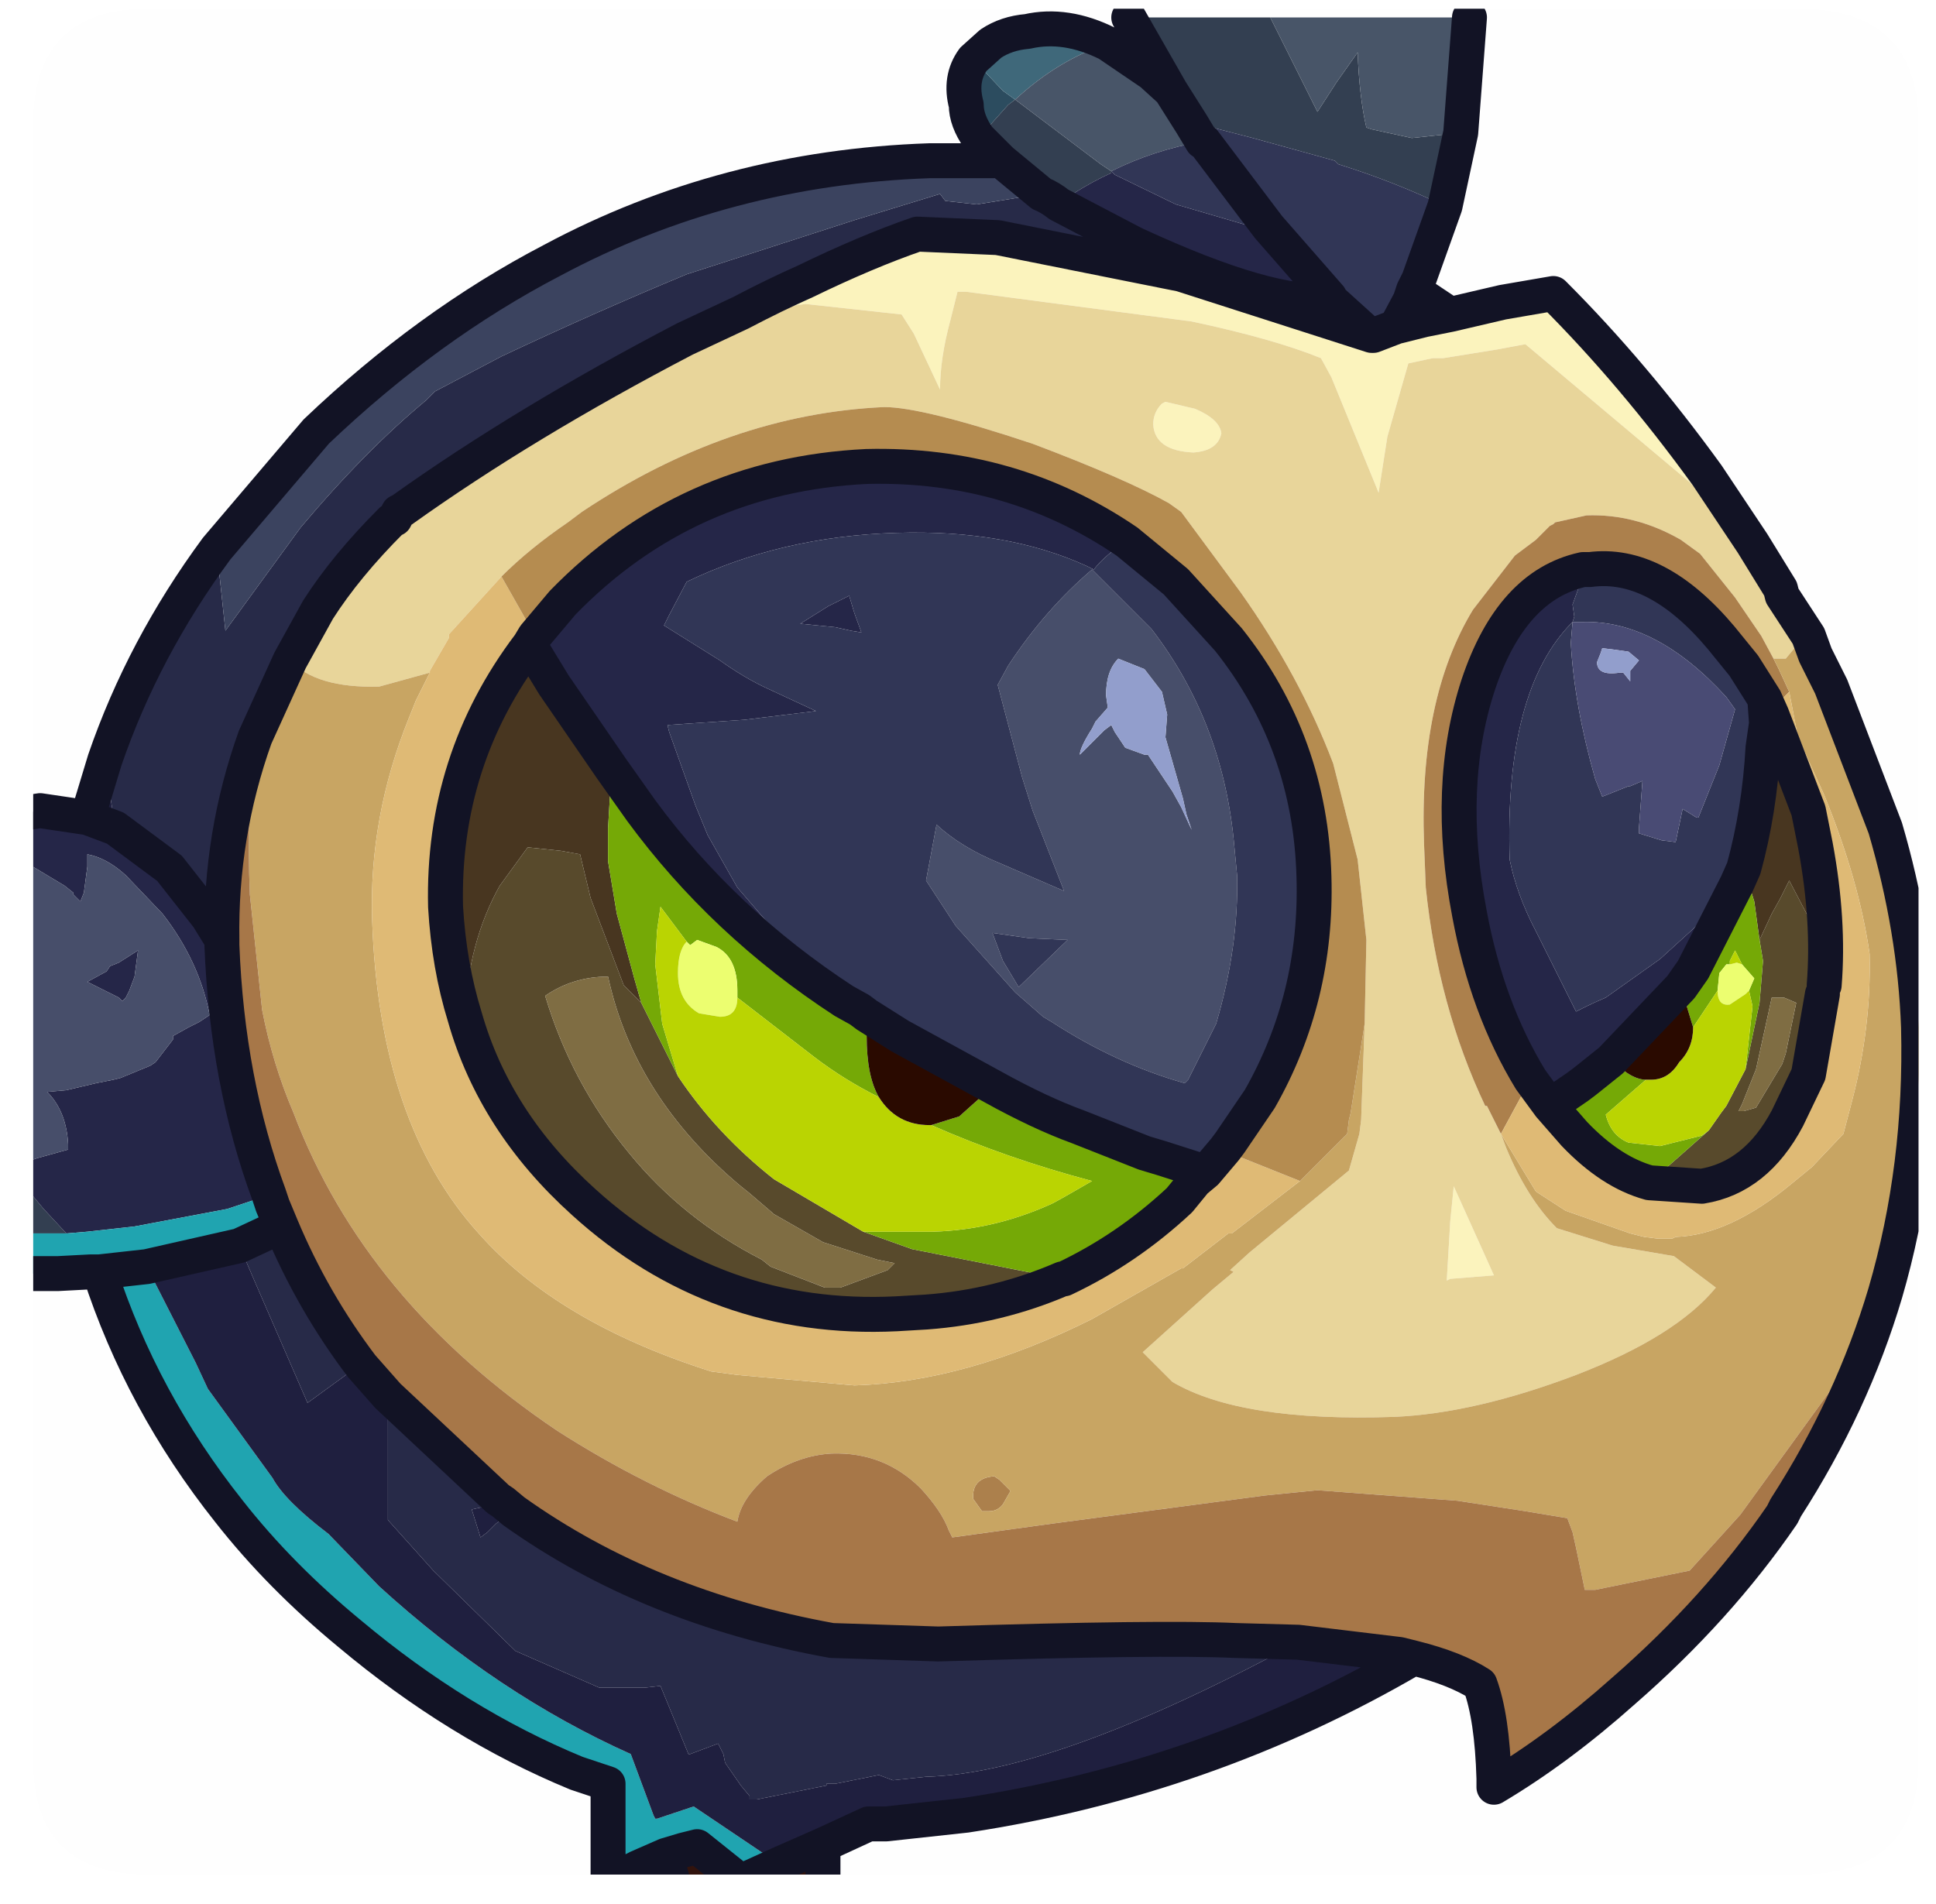 <?xml version="1.0" encoding="UTF-8" standalone="no"?>
<svg xmlns:ffdec="https://www.free-decompiler.com/flash" xmlns:xlink="http://www.w3.org/1999/xlink" ffdec:objectType="frame" height="54.5px" width="55.4px" xmlns="http://www.w3.org/2000/svg">
  <g transform="matrix(1.0, 0.0, 0.0, 1.0, 0.95, 0.25)">
    <clipPath id="clipPath0" transform="matrix(1.0, 0.0, 0.0, 1.0, 0.0, 0.0)">
      <path d="M50.5 0.0 Q53.95 0.0 53.95 3.3 L53.95 50.15 Q53.95 53.4 50.5 53.4 L3.3 53.4 Q0.0 53.4 0.0 50.15 L0.0 3.3 Q0.0 0.0 3.3 0.0 L50.5 0.0" fill="#000000" fill-rule="evenodd" stroke="none"/>
    </clipPath>
    <g clip-path="url(#clipPath0)">
      <use ffdec:characterId="2" height="54.5" transform="matrix(1.0, 0.0, 0.0, 1.0, -0.95, -0.25)" width="55.4" xlink:href="#shape1"/>
    </g>
    <use ffdec:characterId="3" height="53.4" transform="matrix(1.0, 0.0, 0.0, 1.0, 0.0, 0.0)" width="53.95" xlink:href="#shape2"/>
  </g>
  <defs>
    <g id="shape1" transform="matrix(1.0, 0.0, 0.0, 1.0, 0.95, 0.25)">
      <path d="M28.1 2.6 L27.9 2.75 27.05 3.7 Q26.7 3.2 26.7 2.75 26.5 2.0 26.9 1.45 L27.75 2.35 28.1 2.6" fill="#2c4c5f" fill-rule="evenodd" stroke="none"/>
      <path d="M26.9 1.45 L27.4 1.0 Q27.85 0.7 28.45 0.65 29.55 0.4 30.75 1.0 29.35 1.45 28.1 2.6 L27.75 2.35 26.9 1.45" fill="#3f687a" fill-rule="evenodd" stroke="none"/>
      <path d="M-0.45 33.45 L0.3 34.35 0.95 35.05 0.5 35.05 -0.45 35.05 -0.45 33.45 M40.85 3.55 L40.4 5.65 Q38.95 4.95 37.35 4.45 L37.25 4.35 34.9 3.7 33.55 3.35 33.15 3.3 32.55 2.35 32.15 1.65 31.35 0.25 35.4 0.25 36.75 2.95 37.3 2.1 37.9 1.25 Q37.95 2.55 38.15 3.4 L38.3 3.45 39.45 3.7 40.85 3.55 M28.1 2.6 L30.55 4.45 30.85 4.65 30.85 4.7 Q30.3 4.95 29.75 5.3 L29.35 5.6 Q29.1 5.4 28.85 5.3 L27.7 4.35 27.45 4.1 27.05 3.7 27.9 2.75 28.1 2.6" fill="#333f51" fill-rule="evenodd" stroke="none"/>
      <path d="M41.1 0.25 L40.85 3.55 39.45 3.7 38.3 3.45 38.15 3.4 Q37.95 2.55 37.9 1.25 L37.3 2.1 36.75 2.95 35.4 0.25 41.1 0.25 M32.55 2.35 L33.15 3.3 33.45 3.8 Q32.05 4.05 30.85 4.65 L30.55 4.45 28.1 2.6 Q29.35 1.45 30.75 1.0 L32.0 1.85 32.55 2.35" fill="#485568" fill-rule="evenodd" stroke="none"/>
      <path d="M-0.45 24.4 L-0.45 23.05 0.2 22.95 1.55 23.15 2.35 23.45 3.9 24.6 5.0 26.0 5.4 26.65 5.4 26.8 Q5.55 30.7 6.75 33.95 L5.55 34.35 2.9 34.85 1.55 35.0 0.95 35.05 0.3 34.35 -0.45 33.45 -0.45 33.1 0.1 32.9 1.0 32.65 1.0 32.5 Q0.95 31.55 0.4 31.0 L0.95 30.95 1.8 30.75 2.3 30.65 2.5 30.6 3.35 30.25 3.5 30.15 4.0 29.5 4.0 29.4 4.45 29.15 4.75 29.0 5.05 28.8 Q4.75 27.25 3.7 25.9 L2.65 24.8 Q2.1 24.3 1.55 24.2 L1.55 24.55 1.45 25.3 1.35 25.55 1.25 25.45 1.15 25.35 1.15 25.3 0.9 25.1 -0.35 24.35 -0.45 24.4 M42.85 30.65 Q41.6 28.6 41.1 25.9 40.4 22.25 41.35 19.35 42.3 16.5 44.35 16.05 L44.55 16.05 44.25 16.5 44.05 17.05 44.1 17.4 44.05 17.55 Q42.1 19.5 42.25 24.35 42.45 25.35 43.0 26.4 L44.1 28.6 44.15 28.7 44.45 28.55 Q44.65 28.45 45.0 28.3 L46.55 27.2 47.65 26.2 48.75 25.05 47.5 27.5 47.15 28.0 45.15 30.1 44.4 30.7 44.2 30.85 43.4 31.4 42.85 30.65 M29.35 5.6 L29.75 5.3 Q30.3 4.95 30.85 4.7 L30.85 4.65 30.95 4.75 32.7 5.6 34.75 6.2 35.35 6.25 37.1 8.25 37.15 8.35 Q35.45 8.55 31.55 6.75 L31.45 6.7 29.35 5.6 M31.3 15.25 Q30.7 15.6 30.35 16.05 L30.15 15.95 Q27.85 14.9 24.7 15.0 21.4 15.1 18.7 16.4 L18.2 17.35 18.05 17.65 19.65 18.65 Q20.35 19.15 21.0 19.45 L22.4 20.1 20.35 20.35 18.15 20.5 18.2 20.7 18.95 22.8 19.3 23.65 20.15 25.15 22.35 27.7 23.2 28.4 Q19.75 26.15 17.4 22.95 L16.55 21.75 14.9 19.35 14.2 18.2 14.35 17.95 15.15 17.0 Q18.7 13.35 23.85 13.1 28.0 13.0 31.3 15.25 M22.75 17.1 L23.35 16.8 23.5 17.3 23.7 17.85 23.4 17.8 22.95 17.7 21.95 17.6 22.75 17.1 M3.0 26.95 L2.9 27.7 2.75 28.1 2.65 28.3 2.55 28.4 2.45 28.3 1.95 28.05 1.55 27.85 2.1 27.55 2.2 27.4 2.45 27.3 3.0 26.95" fill="#252648" fill-rule="evenodd" stroke="none"/>
      <path d="M-0.45 24.4 L-0.35 24.35 0.9 25.1 1.15 25.3 1.15 25.35 1.25 25.45 1.35 25.55 1.45 25.3 1.55 24.55 1.55 24.2 Q2.1 24.3 2.65 24.8 L3.7 25.9 Q4.75 27.25 5.05 28.8 L4.75 29.0 4.45 29.15 4.0 29.4 4.0 29.5 3.5 30.15 3.35 30.25 2.5 30.6 2.3 30.65 1.8 30.75 0.95 30.95 0.4 31.0 Q0.95 31.55 1.0 32.5 L1.0 32.65 0.1 32.9 -0.45 33.1 -0.45 24.4 M27.9 18.8 Q28.95 17.2 30.3 16.05 L32.0 17.75 Q34.0 20.35 34.35 23.75 L34.45 24.8 Q34.5 26.85 33.85 29.05 L33.05 30.65 32.95 30.75 Q31.0 30.2 29.15 29.0 L28.9 28.85 28.1 28.15 26.4 26.25 25.55 24.95 25.85 23.35 Q26.55 24.0 27.65 24.45 L29.5 25.25 28.6 22.95 28.3 22.0 27.6 19.35 27.9 18.8 M29.95 21.35 L30.65 20.65 30.85 20.5 30.95 20.7 31.25 21.15 31.8 21.35 31.9 21.35 32.6 22.4 32.85 22.85 33.15 23.5 33.0 23.05 32.9 22.6 32.4 20.85 32.45 20.2 32.3 19.55 31.8 18.9 31.05 18.6 Q30.7 18.95 30.7 19.65 L30.75 20.0 30.4 20.4 30.3 20.6 Q29.95 21.15 29.95 21.35 M3.0 26.95 L2.45 27.3 2.2 27.4 2.1 27.55 1.55 27.85 1.95 28.05 2.45 28.3 2.55 28.4 2.65 28.3 2.75 28.1 2.9 27.7 3.0 26.95 M29.6 26.65 L28.5 26.6 27.45 26.45 27.75 27.25 28.2 28.0 29.6 26.65" fill="#474e6a" fill-rule="evenodd" stroke="none"/>
      <path d="M0.95 35.05 L1.55 35.0 2.9 34.85 5.55 34.35 6.75 33.95 6.85 34.25 6.65 35.05 5.9 35.4 3.25 36.0 1.9 36.15 3.25 36.0 3.3 36.1 4.65 38.75 5.0 39.5 6.85 42.05 Q7.2 42.7 8.45 43.65 L9.9 45.15 Q13.3 48.25 17.1 49.95 L17.75 51.7 17.8 51.8 17.85 51.8 18.9 51.45 21.35 53.1 20.25 53.6 19.0 52.6 18.6 52.7 18.1 52.85 17.3 53.2 Q16.8 53.45 16.45 53.65 L16.45 52.15 16.45 50.8 15.55 50.5 Q12.15 49.1 9.05 46.5 7.05 44.85 5.6 43.0 3.1 39.85 1.9 36.15 L1.65 36.15 0.7 36.2 0.4 36.2 -0.45 36.2 -0.45 35.05 0.5 35.05 0.95 35.05" fill="#20a5b1" fill-rule="evenodd" stroke="none"/>
      <path d="M40.55 8.75 L42.05 8.4 43.5 8.15 Q45.8 10.45 47.9 13.35 L49.2 15.3 47.4 13.55 42.7 9.6 41.9 9.75 40.35 10.0 40.05 10.0 39.35 10.15 38.75 12.25 38.5 13.85 37.15 10.55 36.85 10.0 Q35.5 9.45 33.15 8.95 L26.7 8.1 26.45 8.1 26.25 8.9 Q25.95 10.0 25.95 10.9 L25.2 9.3 24.85 8.75 22.1 8.45 20.25 8.7 Q21.2 8.2 22.1 7.8 23.85 6.95 25.3 6.45 L27.6 6.55 32.35 7.5 32.85 7.6 38.3 9.35 38.35 9.35 39.0 9.1 39.8 8.9 40.55 8.75 M40.55 36.35 L40.45 36.4 40.55 34.7 40.65 33.7 41.8 36.25 40.55 36.35 M33.25 11.45 Q33.95 11.75 34.0 12.15 33.9 12.65 33.2 12.7 32.1 12.65 32.05 11.9 32.05 11.55 32.3 11.3 L32.4 11.25 33.25 11.45" fill="#fcf4be" fill-rule="evenodd" stroke="none"/>
      <path d="M49.2 15.3 L50.0 16.6 50.05 16.8 50.8 17.95 50.4 18.3 50.15 18.6 50.1 18.6 49.8 18.6 49.45 17.95 48.7 16.85 47.7 15.6 47.15 15.2 Q45.85 14.45 44.45 14.5 L43.55 14.7 43.5 14.75 43.4 14.8 43.0 15.2 42.4 15.65 41.2 17.2 Q39.65 19.75 39.8 23.9 L39.85 25.15 Q40.2 28.55 41.55 31.4 L41.6 31.4 42.0 32.2 42.15 32.6 Q42.75 34.05 43.6 34.9 L45.2 35.4 46.95 35.7 48.15 36.6 Q47.0 38.0 44.15 39.1 41.25 40.2 38.95 40.3 34.55 40.45 32.6 39.3 L31.75 38.45 33.75 36.65 34.35 36.15 34.25 36.1 34.8 35.6 37.65 33.25 37.95 32.2 38.0 31.8 38.1 29.05 38.15 26.65 37.9 24.35 37.2 21.6 Q36.25 19.1 34.55 16.7 L32.85 14.4 32.5 14.15 Q31.25 13.45 28.6 12.45 25.45 11.4 24.35 11.4 19.9 11.6 15.7 14.4 L15.3 14.7 Q14.2 15.45 13.4 16.25 L11.9 17.9 11.9 18.0 11.35 18.95 11.35 19.0 9.9 19.4 Q8.1 19.45 7.35 18.65 L8.15 17.2 Q8.95 15.95 10.25 14.65 L10.35 14.6 10.45 14.4 10.55 14.35 Q14.05 11.85 18.65 9.45 L20.25 8.7 22.1 8.45 24.85 8.75 25.2 9.3 25.95 10.9 Q25.95 10.0 26.25 8.9 L26.45 8.1 26.7 8.1 33.15 8.95 Q35.5 9.45 36.85 10.0 L37.15 10.55 38.5 13.85 38.75 12.25 39.35 10.15 40.05 10.0 40.35 10.0 41.9 9.75 42.7 9.6 47.4 13.55 49.2 15.3 M40.55 36.35 L41.8 36.25 40.65 33.7 40.55 34.7 40.45 36.4 40.55 36.35 M33.25 11.45 L32.4 11.25 32.3 11.3 Q32.05 11.55 32.05 11.9 32.1 12.65 33.2 12.7 33.9 12.65 34.0 12.15 33.95 11.75 33.25 11.45" fill="#e9d69b" fill-rule="evenodd" stroke="none"/>
      <path d="M42.0 32.2 L41.6 31.4 41.55 31.4 Q40.2 28.55 39.85 25.15 L39.8 23.9 Q39.65 19.75 41.2 17.2 L42.4 15.65 43.0 15.2 43.4 14.8 43.5 14.75 43.55 14.7 44.45 14.5 Q45.85 14.45 47.15 15.2 L47.7 15.6 48.7 16.85 49.45 17.95 49.8 18.6 49.95 18.9 50.25 19.55 50.05 19.75 49.8 20.15 49.75 20.2 49.55 19.75 48.95 18.8 48.3 18.0 Q46.45 15.8 44.55 16.05 L44.35 16.05 Q42.3 16.5 41.35 19.35 40.4 22.25 41.1 25.9 41.6 28.6 42.85 30.65 L42.65 31.0 42.0 32.2 M27.35 43.0 L27.15 43.0 26.9 42.65 Q26.85 42.05 27.5 42.0 L27.65 42.1 27.95 42.4 27.95 42.45 27.75 42.8 Q27.6 43.0 27.35 43.0" fill="#ad814c" fill-rule="evenodd" stroke="none"/>
      <path d="M40.4 5.65 L39.65 7.75 39.5 8.05 39.4 8.35 39.0 9.1 38.35 9.35 38.2 9.3 37.15 8.35 37.1 8.25 35.35 6.25 34.75 6.2 32.7 5.6 30.95 4.75 30.85 4.65 Q32.05 4.05 33.45 3.8 L33.15 3.3 33.55 3.35 34.9 3.7 37.25 4.35 37.35 4.45 Q38.95 4.95 40.4 5.65 M48.75 25.05 L47.65 26.2 46.55 27.2 45.0 28.3 Q44.65 28.45 44.45 28.55 L44.15 28.7 44.1 28.6 43.0 26.4 Q42.45 25.35 42.25 24.35 42.1 19.5 44.05 17.55 L44.1 17.4 44.05 17.05 44.25 16.5 44.55 16.05 Q46.45 15.8 48.3 18.0 L48.95 18.8 49.55 19.75 49.6 20.45 49.5 21.15 Q49.4 22.95 48.95 24.6 L48.75 25.05 M44.0 18.15 Q44.1 19.95 44.7 22.05 L44.9 22.55 45.65 22.25 45.7 22.25 46.05 22.1 45.95 23.45 45.95 23.6 46.6 23.8 47.0 23.85 47.2 22.9 47.6 23.15 47.65 23.15 48.25 21.65 48.7 20.05 48.45 19.7 Q46.45 17.5 44.35 17.55 L44.05 17.55 44.0 18.15 M33.45 3.8 L33.5 3.8 35.35 6.25 33.5 3.8 33.45 3.8 M23.2 28.4 L22.35 27.7 20.15 25.15 19.3 23.65 18.95 22.8 18.2 20.7 18.15 20.5 20.35 20.35 22.4 20.1 21.0 19.45 Q20.35 19.15 19.65 18.65 L18.05 17.65 18.2 17.35 18.7 16.4 Q21.4 15.1 24.7 15.0 27.85 14.9 30.15 15.95 L30.35 16.05 Q30.7 15.6 31.3 15.25 L32.7 16.4 34.2 18.05 Q36.55 21.0 36.65 24.85 36.75 28.3 35.1 31.2 L34.25 32.45 34.1 32.65 33.55 33.3 32.3 32.9 31.8 32.75 29.9 32.0 Q28.8 31.6 27.45 30.85 L24.8 29.4 23.85 28.8 23.65 28.65 23.2 28.4 M22.75 17.1 L21.95 17.6 22.95 17.7 23.4 17.8 23.7 17.85 23.5 17.3 23.35 16.8 22.75 17.1 M27.9 18.8 L27.6 19.35 28.3 22.0 28.6 22.95 29.5 25.25 27.65 24.45 Q26.55 24.0 25.85 23.35 L25.55 24.95 26.4 26.25 28.1 28.15 28.9 28.85 29.15 29.0 Q31.0 30.2 32.95 30.75 L33.05 30.65 33.85 29.05 Q34.5 26.85 34.45 24.8 L34.35 23.75 Q34.0 20.35 32.0 17.75 L30.3 16.05 Q28.95 17.2 27.9 18.8 M29.6 26.65 L28.2 28.0 27.75 27.25 27.45 26.45 28.5 26.6 29.6 26.65" fill="#313656" fill-rule="evenodd" stroke="none"/>
      <path d="M44.0 18.15 L44.05 17.55 44.35 17.55 Q46.45 17.5 48.45 19.7 L48.7 20.05 48.25 21.65 47.65 23.15 47.6 23.15 47.2 22.9 47.0 23.85 46.6 23.8 45.95 23.6 45.95 23.45 46.05 22.1 45.7 22.25 45.65 22.25 44.9 22.55 44.7 22.05 Q44.1 19.95 44.0 18.15 M44.85 18.45 L44.75 18.7 Q44.75 19.1 45.4 19.0 L45.5 19.0 45.7 19.25 45.7 18.95 45.95 18.65 45.65 18.4 45.3 18.35 44.9 18.3 44.85 18.45" fill="#494b74" fill-rule="evenodd" stroke="none"/>
      <path d="M44.85 18.45 L44.9 18.3 45.3 18.35 45.65 18.4 45.95 18.65 45.7 18.95 45.7 19.25 45.5 19.0 45.4 19.0 Q44.75 19.1 44.75 18.7 L44.85 18.45 M29.95 21.35 Q29.95 21.15 30.3 20.6 L30.4 20.4 30.75 20.0 30.7 19.65 Q30.7 18.95 31.05 18.6 L31.8 18.9 32.3 19.55 32.45 20.2 32.4 20.85 32.9 22.6 33.0 23.05 33.15 23.5 32.85 22.85 32.6 22.4 31.9 21.35 31.8 21.35 31.25 21.15 30.95 20.7 30.85 20.5 30.65 20.65 29.95 21.35" fill="#939fcd" fill-rule="evenodd" stroke="none"/>
      <path d="M50.8 17.95 L51.0 18.5 51.45 19.4 53.0 23.45 Q53.85 26.35 53.95 29.15 54.05 33.15 53.0 36.75 L51.75 39.1 48.85 43.1 47.4 44.7 44.7 45.25 44.4 45.25 44.15 44.05 44.05 43.6 43.9 43.2 42.7 43.0 40.75 42.7 36.75 42.4 35.25 42.55 29.2 43.35 26.3 43.75 26.2 43.55 Q26.0 43.0 25.4 42.35 24.35 41.3 22.85 41.35 21.9 41.4 21.0 42.0 20.25 42.65 20.15 43.3 17.5 42.3 15.0 40.7 9.5 37.0 7.45 31.6 6.85 30.2 6.55 28.65 L6.2 25.35 Q6.1 22.95 6.35 20.85 L7.35 18.65 Q8.1 19.45 9.9 19.4 L11.35 19.0 11.15 19.4 10.95 19.8 10.75 20.3 Q9.6 23.15 9.7 26.1 9.9 31.9 12.75 35.05 15.0 37.6 19.4 39.0 L20.15 39.1 23.5 39.4 Q26.7 39.3 30.3 37.5 L32.85 36.05 32.9 36.05 34.2 35.05 34.3 35.05 36.25 33.55 37.6 32.2 37.65 31.8 37.7 31.6 38.1 29.05 38.0 31.8 37.95 32.2 37.65 33.25 34.8 35.6 34.25 36.1 34.35 36.15 33.75 36.65 31.75 38.45 32.6 39.3 Q34.55 40.45 38.95 40.3 41.25 40.2 44.15 39.1 47.0 38.0 48.15 36.6 L46.95 35.7 45.2 35.4 43.6 34.9 Q42.75 34.05 42.15 32.6 L42.0 32.2 43.0 33.85 43.85 34.4 45.7 35.05 46.1 35.15 46.5 35.2 46.9 35.2 47.0 35.15 Q48.55 35.1 50.35 33.6 L50.9 33.15 51.8 32.2 52.05 31.25 Q52.6 29.15 52.55 27.05 52.25 24.95 51.25 22.5 L50.5 20.85 50.25 19.55 49.95 18.9 49.8 18.6 50.1 18.6 50.15 18.6 50.4 18.3 50.8 17.95 M27.35 43.0 Q27.6 43.0 27.75 42.8 L27.95 42.45 27.95 42.4 27.65 42.1 27.5 42.0 Q26.85 42.05 26.9 42.65 L27.15 43.0 27.35 43.0" fill="#c9a663" fill-rule="evenodd" stroke="none"/>
      <path d="M42.85 30.65 L43.4 31.4 43.75 31.8 44.1 32.2 Q45.15 33.3 46.25 33.6 L47.75 33.7 Q49.3 33.45 50.2 31.75 L50.8 30.5 51.2 28.2 51.25 27.95 Q51.4 26.1 51.0 23.95 L50.8 22.95 49.75 20.2 49.8 20.15 50.05 19.75 50.25 19.55 50.5 20.85 51.25 22.5 Q52.25 24.95 52.55 27.05 52.6 29.15 52.05 31.25 L51.8 32.2 50.9 33.15 50.35 33.6 Q48.55 35.1 47.0 35.15 L46.9 35.2 46.5 35.2 46.1 35.15 45.7 35.05 43.85 34.4 43.0 33.85 42.0 32.2 42.65 31.0 42.85 30.65 M36.25 33.55 L34.3 35.05 34.2 35.05 32.9 36.05 32.85 36.05 30.3 37.5 Q26.7 39.3 23.5 39.4 L20.15 39.1 19.4 39.0 Q15.0 37.6 12.75 35.05 9.9 31.9 9.7 26.1 9.6 23.15 10.75 20.3 L10.95 19.8 11.15 19.4 11.35 19.0 11.35 18.95 11.9 18.0 11.9 17.9 13.4 16.25 14.25 17.75 14.35 17.95 14.2 18.2 Q11.7 21.5 11.8 25.7 11.9 27.4 12.35 28.85 13.2 31.85 15.75 34.15 19.55 37.6 24.7 37.35 L25.55 37.3 Q27.6 37.15 29.45 36.35 L29.5 36.35 Q31.3 35.5 32.8 34.1 L33.25 33.55 33.55 33.3 34.1 32.65 34.5 32.85 36.25 33.55" fill="#e0bb75" fill-rule="evenodd" stroke="none"/>
      <path d="M49.55 19.75 L49.75 20.2 50.8 22.95 51.0 23.95 Q51.4 26.1 51.25 27.95 L50.8 26.0 50.25 24.95 50.0 25.45 49.75 25.9 49.4 26.65 49.25 25.55 48.95 24.6 Q49.4 22.95 49.5 21.15 L49.6 20.45 49.55 19.75 M14.2 18.2 L14.9 19.35 16.55 21.75 16.45 23.45 16.45 24.4 16.7 25.9 17.2 27.75 17.4 28.45 16.9 27.95 15.95 25.45 15.65 24.2 15.1 24.1 14.15 24.0 13.35 25.1 Q12.45 26.7 12.35 28.85 11.9 27.4 11.8 25.7 11.7 21.5 14.2 18.2" fill="#483620" fill-rule="evenodd" stroke="none"/>
      <path d="M49.4 26.65 L49.75 25.9 50.0 25.45 50.25 24.95 50.8 26.0 51.25 27.95 51.2 28.2 50.8 30.5 50.2 31.75 Q49.3 33.45 47.75 33.7 L46.25 33.6 47.95 32.1 48.3 31.6 48.45 31.4 49.0 30.35 49.4 28.45 49.5 27.25 49.4 26.65 M50.1 28.3 L49.75 28.3 49.3 30.35 48.9 31.35 48.8 31.55 48.85 31.55 48.95 31.55 49.3 31.45 50.05 30.2 50.15 29.9 50.45 28.45 50.1 28.3 M12.35 28.85 Q12.45 26.7 13.35 25.1 L14.15 24.0 15.1 24.1 15.65 24.2 15.95 25.45 16.9 27.95 17.4 28.45 18.45 30.55 Q19.55 32.2 21.2 33.5 L23.75 35.0 25.15 35.5 29.45 36.35 Q27.6 37.15 25.55 37.3 L24.7 37.35 Q19.55 37.6 15.75 34.15 13.2 31.85 12.35 28.85 M17.05 32.75 Q18.6 34.65 20.85 35.8 L21.1 36.0 22.65 36.6 23.1 36.6 24.45 36.1 24.65 35.9 24.15 35.8 22.6 35.3 21.2 34.5 20.5 33.9 20.25 33.7 Q17.2 31.15 16.45 27.7 15.45 27.7 14.65 28.25 15.4 30.75 17.05 32.75" fill="#584a2c" fill-rule="evenodd" stroke="none"/>
      <path d="M43.4 31.4 L44.2 30.85 44.4 30.7 45.15 30.1 45.6 30.45 Q45.9 30.65 46.15 30.65 L45.0 31.65 Q45.15 32.25 45.65 32.45 L46.55 32.55 47.75 32.25 47.95 32.1 46.25 33.6 Q45.15 33.3 44.1 32.2 L43.75 31.8 43.4 31.4 M47.15 28.0 L47.5 27.5 48.75 25.05 48.95 24.6 49.25 25.55 49.4 26.65 49.5 27.25 49.4 28.45 49.0 30.35 49.2 28.55 49.1 28.1 49.25 27.75 48.9 27.35 48.8 27.15 48.7 26.95 48.55 27.25 48.55 27.35 48.45 27.35 48.25 27.6 48.2 28.1 47.5 29.15 47.15 28.0 M16.55 21.75 L17.4 22.95 Q19.75 26.15 23.2 28.4 L23.65 28.65 23.85 28.8 23.85 28.85 23.85 29.4 Q23.85 30.55 24.2 31.15 23.2 30.65 22.35 30.0 L20.15 28.3 20.15 28.1 Q20.15 27.15 19.55 26.85 L19.0 26.65 18.8 26.8 18.7 26.7 17.95 25.7 17.85 26.4 17.8 27.35 18.0 29.05 18.45 30.55 17.4 28.45 17.2 27.75 16.7 25.9 16.45 24.4 16.45 23.45 16.55 21.75 M27.45 30.85 Q28.8 31.6 29.9 32.0 L31.8 32.75 32.3 32.9 33.55 33.3 33.25 33.55 32.8 34.1 Q31.3 35.5 29.5 36.35 L29.45 36.35 25.15 35.5 23.75 35.0 25.75 35.0 Q27.5 34.95 29.15 34.2 29.35 34.1 30.3 33.55 27.85 32.9 25.7 31.95 L26.5 31.7 27.45 30.85" fill="#75aa06" fill-rule="evenodd" stroke="none"/>
      <path d="M48.9 27.35 L49.25 27.75 49.1 28.1 49.0 28.2 48.55 28.5 Q48.2 28.55 48.2 28.1 L48.25 27.6 48.45 27.35 48.55 27.35 48.75 27.3 48.9 27.35 M18.7 26.7 L18.8 26.8 19.0 26.65 19.55 26.85 Q20.15 27.15 20.15 28.1 L20.15 28.3 Q20.15 28.85 19.65 28.85 L19.05 28.75 Q18.45 28.4 18.45 27.6 18.45 26.95 18.7 26.7" fill="#edff70" fill-rule="evenodd" stroke="none"/>
      <path d="M48.55 27.35 L48.55 27.25 48.7 26.95 48.8 27.15 48.9 27.35 48.75 27.3 48.55 27.35 M49.1 28.1 L49.2 28.55 49.0 30.35 48.45 31.4 48.3 31.6 47.95 32.1 47.75 32.25 46.55 32.55 45.65 32.45 Q45.15 32.25 45.0 31.65 L46.15 30.65 46.3 30.65 Q46.8 30.65 47.1 30.15 47.5 29.75 47.5 29.15 L48.2 28.1 Q48.2 28.55 48.55 28.5 L49.0 28.2 49.1 28.1 M20.15 28.3 L22.35 30.0 Q23.2 30.65 24.2 31.15 24.7 31.95 25.65 31.95 L25.7 31.95 Q27.85 32.9 30.3 33.55 29.35 34.1 29.15 34.2 27.5 34.95 25.75 35.0 L23.75 35.0 21.2 33.5 Q19.55 32.2 18.45 30.55 L18.0 29.05 17.8 27.35 17.85 26.4 17.95 25.7 18.7 26.7 Q18.45 26.95 18.45 27.6 18.45 28.4 19.05 28.75 L19.65 28.85 Q20.15 28.85 20.15 28.3" fill="#bbd502" fill-rule="evenodd" stroke="none"/>
      <path d="M45.15 30.1 L47.15 28.0 47.5 29.15 Q47.5 29.75 47.1 30.15 46.8 30.65 46.3 30.65 L46.15 30.65 Q45.9 30.65 45.6 30.45 L45.15 30.1 M23.85 28.8 L24.8 29.4 27.45 30.85 26.5 31.7 25.7 31.95 25.65 31.95 Q24.7 31.95 24.2 31.15 23.85 30.55 23.85 29.4 L23.85 28.85 23.85 28.8" fill="#2a0a00" fill-rule="evenodd" stroke="none"/>
      <path d="M50.1 28.3 L50.45 28.45 50.15 29.9 50.05 30.2 49.3 31.45 48.95 31.55 48.85 31.55 48.8 31.55 48.9 31.35 49.3 30.35 49.75 28.3 50.1 28.3 M17.05 32.75 Q15.4 30.75 14.65 28.25 15.45 27.7 16.45 27.7 17.2 31.15 20.25 33.7 L20.5 33.9 21.2 34.5 22.6 35.3 24.15 35.8 24.65 35.9 24.45 36.1 23.1 36.6 22.65 36.6 21.1 36.0 20.85 35.8 Q18.6 34.65 17.05 32.75" fill="#806d43" fill-rule="evenodd" stroke="none"/>
      <path d="M6.75 33.95 Q5.55 30.7 5.4 26.8 L5.4 26.65 Q5.35 23.65 6.35 20.85 6.1 22.95 6.2 25.35 L6.55 28.65 Q6.85 30.2 7.45 31.6 9.5 37.0 15.0 40.7 17.5 42.3 20.15 43.3 20.25 42.65 21.0 42.0 21.9 41.4 22.85 41.35 24.35 41.3 25.4 42.35 26.0 43.0 26.2 43.55 L26.3 43.75 29.2 43.35 35.25 42.55 36.75 42.4 40.75 42.7 42.7 43.0 43.9 43.2 44.05 43.6 44.15 44.05 44.4 45.25 44.7 45.25 47.4 44.7 48.85 43.1 51.75 39.1 53.0 36.75 Q52.05 39.95 50.15 42.9 L50.05 43.1 Q48.2 45.8 45.5 48.15 43.65 49.8 41.8 50.9 L41.8 50.65 Q41.75 48.9 41.4 47.95 40.7 47.5 39.5 47.2 L39.1 47.1 36.2 46.75 34.4 46.7 Q32.3 46.6 25.9 46.8 L22.85 46.7 Q17.6 45.75 13.75 43.0 L13.45 42.75 13.3 42.65 10.15 39.7 9.4 38.85 Q8.0 37.0 7.1 34.85 L6.85 34.25 6.75 33.95" fill="#a87748" fill-rule="evenodd" stroke="none"/>
      <path d="M5.4 26.65 L5.0 26.0 3.9 24.6 2.35 23.45 2.05 21.55 2.05 21.5 Q3.15 18.3 5.25 15.45 L5.5 17.8 7.65 14.85 Q9.5 12.65 11.25 11.2 L11.5 10.95 13.4 9.95 Q16.05 8.7 18.7 7.6 L23.5 6.05 25.95 5.3 26.1 5.5 27.0 5.6 28.85 5.3 Q29.1 5.4 29.35 5.6 L31.45 6.7 31.55 6.75 Q35.45 8.55 37.15 8.35 L38.2 9.3 38.35 9.35 38.3 9.35 32.85 7.6 32.35 7.5 27.6 6.55 25.3 6.45 Q23.85 6.95 22.1 7.8 21.2 8.2 20.25 8.7 L18.65 9.45 Q14.05 11.85 10.55 14.35 L10.45 14.4 10.35 14.6 10.25 14.65 Q8.95 15.95 8.15 17.2 L7.35 18.65 6.35 20.85 Q5.35 23.65 5.4 26.65 M5.9 35.4 L6.65 35.05 6.85 34.25 7.1 34.85 Q8.0 37.0 9.4 38.85 L9.35 38.9 8.95 39.1 7.85 39.9 6.35 36.45 5.9 35.4 M39.5 8.05 L40.55 8.75 39.8 8.9 39.0 9.1 39.4 8.35 39.5 8.05 M6.65 35.05 L7.1 34.85 6.65 35.05 M36.2 46.75 Q29.25 50.5 25.55 50.6 L24.6 50.7 24.2 50.55 22.95 50.8 22.7 50.8 22.7 50.85 20.7 51.25 20.5 51.25 20.5 51.15 20.25 50.85 19.8 50.2 19.75 49.95 19.6 49.65 18.8 49.95 18.75 49.95 17.95 48.0 17.5 48.05 16.25 48.05 16.2 48.05 13.8 47.0 11.45 44.7 10.15 43.25 10.15 42.8 10.15 40.05 10.15 39.7 13.3 42.65 13.45 42.75 12.55 42.95 12.8 43.75 13.0 43.6 13.25 43.35 13.75 43.0 Q17.6 45.75 22.85 46.7 L25.9 46.8 Q32.3 46.6 34.4 46.7 L36.2 46.75" fill="#272a48" fill-rule="evenodd" stroke="none"/>
      <path d="M27.7 4.35 L28.85 5.3 27.0 5.6 26.1 5.5 25.95 5.3 23.5 6.05 18.7 7.6 Q16.05 8.7 13.4 9.95 L11.5 10.95 11.25 11.2 Q9.5 12.65 7.65 14.85 L5.5 17.8 5.25 15.45 8.1 12.1 Q11.3 9.05 14.85 7.2 19.8 4.55 25.65 4.35 L27.7 4.35" fill="#3b435f" fill-rule="evenodd" stroke="none"/>
      <path d="M38.1 29.05 L37.7 31.6 37.65 31.8 37.6 32.2 36.25 33.55 34.5 32.85 34.1 32.65 34.25 32.45 35.1 31.2 Q36.75 28.3 36.65 24.85 36.55 21.0 34.2 18.05 L32.7 16.4 31.3 15.25 Q28.0 13.0 23.85 13.1 18.7 13.35 15.15 17.0 L14.35 17.95 14.25 17.75 13.4 16.25 Q14.2 15.45 15.3 14.7 L15.7 14.4 Q19.9 11.6 24.35 11.4 25.45 11.4 28.6 12.45 31.25 13.45 32.5 14.15 L32.85 14.4 34.55 16.7 Q36.25 19.1 37.2 21.6 L37.9 24.35 38.15 26.65 38.1 29.05" fill="#b68d50" fill-rule="evenodd" stroke="none"/>
      <path d="M2.35 23.45 L1.55 23.15 2.05 21.5 2.05 21.55 2.35 23.45 M3.25 36.0 L5.9 35.4 6.35 36.45 7.85 39.9 8.95 39.1 9.35 38.9 9.4 38.85 10.15 39.7 10.15 40.05 10.15 42.8 10.15 43.25 11.45 44.7 13.8 47.0 16.2 48.05 16.25 48.05 17.5 48.05 17.95 48.0 18.75 49.95 18.8 49.95 19.6 49.65 19.75 49.95 19.8 50.2 20.25 50.85 20.5 51.15 20.5 51.25 20.7 51.25 22.7 50.85 22.7 50.8 22.95 50.8 24.2 50.55 24.6 50.7 25.55 50.6 Q29.25 50.5 36.2 46.75 L39.1 47.1 39.5 47.2 Q33.6 50.65 26.7 51.7 L24.4 51.95 23.9 51.95 22.6 52.55 21.35 53.1 18.9 51.45 17.85 51.8 17.8 51.8 17.75 51.7 17.1 49.95 Q13.3 48.25 9.9 45.15 L8.45 43.65 Q7.2 42.7 6.85 42.05 L5.0 39.5 4.65 38.75 3.3 36.1 3.25 36.0 M13.75 43.0 L13.25 43.35 13.0 43.6 12.8 43.75 12.55 42.95 13.45 42.75 13.75 43.0" fill="#1f1f3f" fill-rule="evenodd" stroke="none"/>
      <path d="M22.6 52.55 L22.6 53.75 18.35 53.75 18.1 52.85 18.6 52.7 19.0 52.6 20.25 53.6 21.35 53.1 22.6 52.55" fill="#31130d" fill-rule="evenodd" stroke="none"/>
      <path d="M6.75 33.95 Q5.55 30.7 5.4 26.8 L5.4 26.65 5.0 26.0 3.9 24.6 2.35 23.45 1.55 23.15 0.2 22.95 -0.45 23.05 M-0.45 36.2 L0.4 36.2 0.7 36.2 1.65 36.15 1.9 36.15 3.25 36.0 5.9 35.4 6.65 35.05 7.1 34.85 6.85 34.25 6.75 33.95 M41.1 0.25 L40.85 3.55 40.4 5.65 39.65 7.75 39.5 8.05 40.55 8.75 42.05 8.4 43.5 8.15 Q45.8 10.45 47.9 13.35 L49.2 15.3 50.0 16.6 50.05 16.8 50.8 17.95 51.0 18.5 51.45 19.4 53.0 23.45 Q53.85 26.35 53.95 29.15 54.05 33.15 53.0 36.75 52.05 39.95 50.15 42.9 L50.05 43.1 Q48.2 45.8 45.5 48.15 43.65 49.8 41.8 50.9 L41.8 50.65 Q41.75 48.9 41.4 47.95 40.7 47.5 39.5 47.2 33.6 50.65 26.7 51.7 L24.4 51.95 23.9 51.95 22.6 52.55 22.6 53.75 M18.35 53.75 L18.1 52.85 17.3 53.2 Q16.8 53.45 16.45 53.65 L16.45 52.15 16.45 50.8 15.55 50.5 Q12.15 49.1 9.05 46.5 7.05 44.85 5.6 43.0 3.1 39.85 1.9 36.15 M44.55 16.05 L44.35 16.05 Q42.3 16.5 41.35 19.35 40.4 22.25 41.1 25.9 41.6 28.6 42.85 30.65 L43.4 31.4 44.2 30.85 44.4 30.7 45.15 30.1 47.15 28.0 47.5 27.5 48.75 25.05 48.95 24.6 Q49.4 22.95 49.5 21.15 L49.6 20.45 49.55 19.75 49.75 20.2 50.8 22.95 51.0 23.95 Q51.4 26.1 51.25 27.95 M44.55 16.05 Q46.45 15.8 48.3 18.0 L48.95 18.8 49.55 19.75 M7.35 18.65 L6.35 20.85 Q5.35 23.65 5.4 26.65 M51.2 28.2 L50.8 30.5 50.2 31.75 Q49.3 33.45 47.75 33.7 L46.25 33.6 Q45.15 33.3 44.1 32.2 L43.75 31.8 43.4 31.4 M31.35 0.25 L32.15 1.65 32.55 2.35 33.15 3.3 33.45 3.8 33.5 3.8 35.35 6.25 37.1 8.25 37.15 8.35 Q35.45 8.55 31.55 6.75 L31.45 6.7 29.35 5.6 Q29.1 5.4 28.85 5.3 L27.7 4.35 27.45 4.1 27.05 3.7 Q26.7 3.2 26.7 2.75 26.5 2.0 26.9 1.45 L27.4 1.0 Q27.85 0.7 28.45 0.65 29.55 0.4 30.75 1.0 L32.0 1.85 32.55 2.35 M38.35 9.35 L38.3 9.35 32.85 7.6 32.35 7.5 27.6 6.55 25.3 6.45 Q23.85 6.95 22.1 7.8 21.2 8.2 20.25 8.7 L18.65 9.45 Q14.05 11.85 10.55 14.35 L10.45 14.4 10.35 14.6 10.25 14.65 Q8.95 15.95 8.15 17.2 L7.35 18.65 M40.55 8.75 L39.8 8.9 39.0 9.1 38.35 9.35 38.2 9.3 37.15 8.35 M39.5 8.05 L39.4 8.35 39.0 9.1 M5.25 15.45 L8.1 12.1 Q11.3 9.05 14.85 7.2 19.8 4.55 25.65 4.35 L27.7 4.35 M31.3 15.25 Q28.0 13.0 23.85 13.1 18.7 13.35 15.15 17.0 L14.35 17.95 14.2 18.2 14.9 19.35 16.55 21.75 17.4 22.95 Q19.75 26.15 23.2 28.4 L23.65 28.65 23.85 28.8 24.8 29.4 27.45 30.85 Q28.8 31.6 29.9 32.0 L31.8 32.75 32.3 32.9 33.55 33.3 34.1 32.65 34.25 32.45 35.1 31.2 Q36.75 28.3 36.65 24.85 36.55 21.0 34.2 18.05 L32.7 16.4 31.3 15.25 M1.55 23.15 L2.05 21.5 Q3.15 18.3 5.25 15.45 M14.2 18.2 Q11.7 21.5 11.8 25.7 11.9 27.4 12.35 28.85 13.2 31.85 15.75 34.15 19.55 37.6 24.7 37.35 L25.55 37.3 Q27.6 37.15 29.45 36.35 L29.5 36.35 Q31.3 35.5 32.8 34.1 L33.25 33.55 33.55 33.3 M21.35 53.1 L22.6 52.55 M9.4 38.85 Q8.0 37.0 7.1 34.85 M36.2 46.75 L34.4 46.7 Q32.3 46.6 25.9 46.8 L22.85 46.7 Q17.6 45.75 13.75 43.0 L13.45 42.75 13.3 42.65 10.15 39.7 9.4 38.85 M39.5 47.2 L39.1 47.1 36.2 46.75 M21.35 53.1 L20.25 53.6 19.0 52.6 18.6 52.7 18.1 52.85" fill="none" stroke="#121325" stroke-linecap="round" stroke-linejoin="round" stroke-width="1.0"/>
    </g>
    <g id="shape2" transform="matrix(1.0, 0.0, 0.0, 1.0, 0.0, 0.0)">
      <path d="M50.5 0.0 Q53.95 0.0 53.95 3.3 L53.95 50.15 Q53.95 53.4 50.5 53.4 L3.3 53.4 Q0.0 53.4 0.0 50.15 L0.0 3.3 Q0.0 0.0 3.3 0.0 L50.5 0.0" fill="#000000" fill-opacity="0.004" fill-rule="evenodd" stroke="none"/>
    </g>
  </defs>
</svg>
